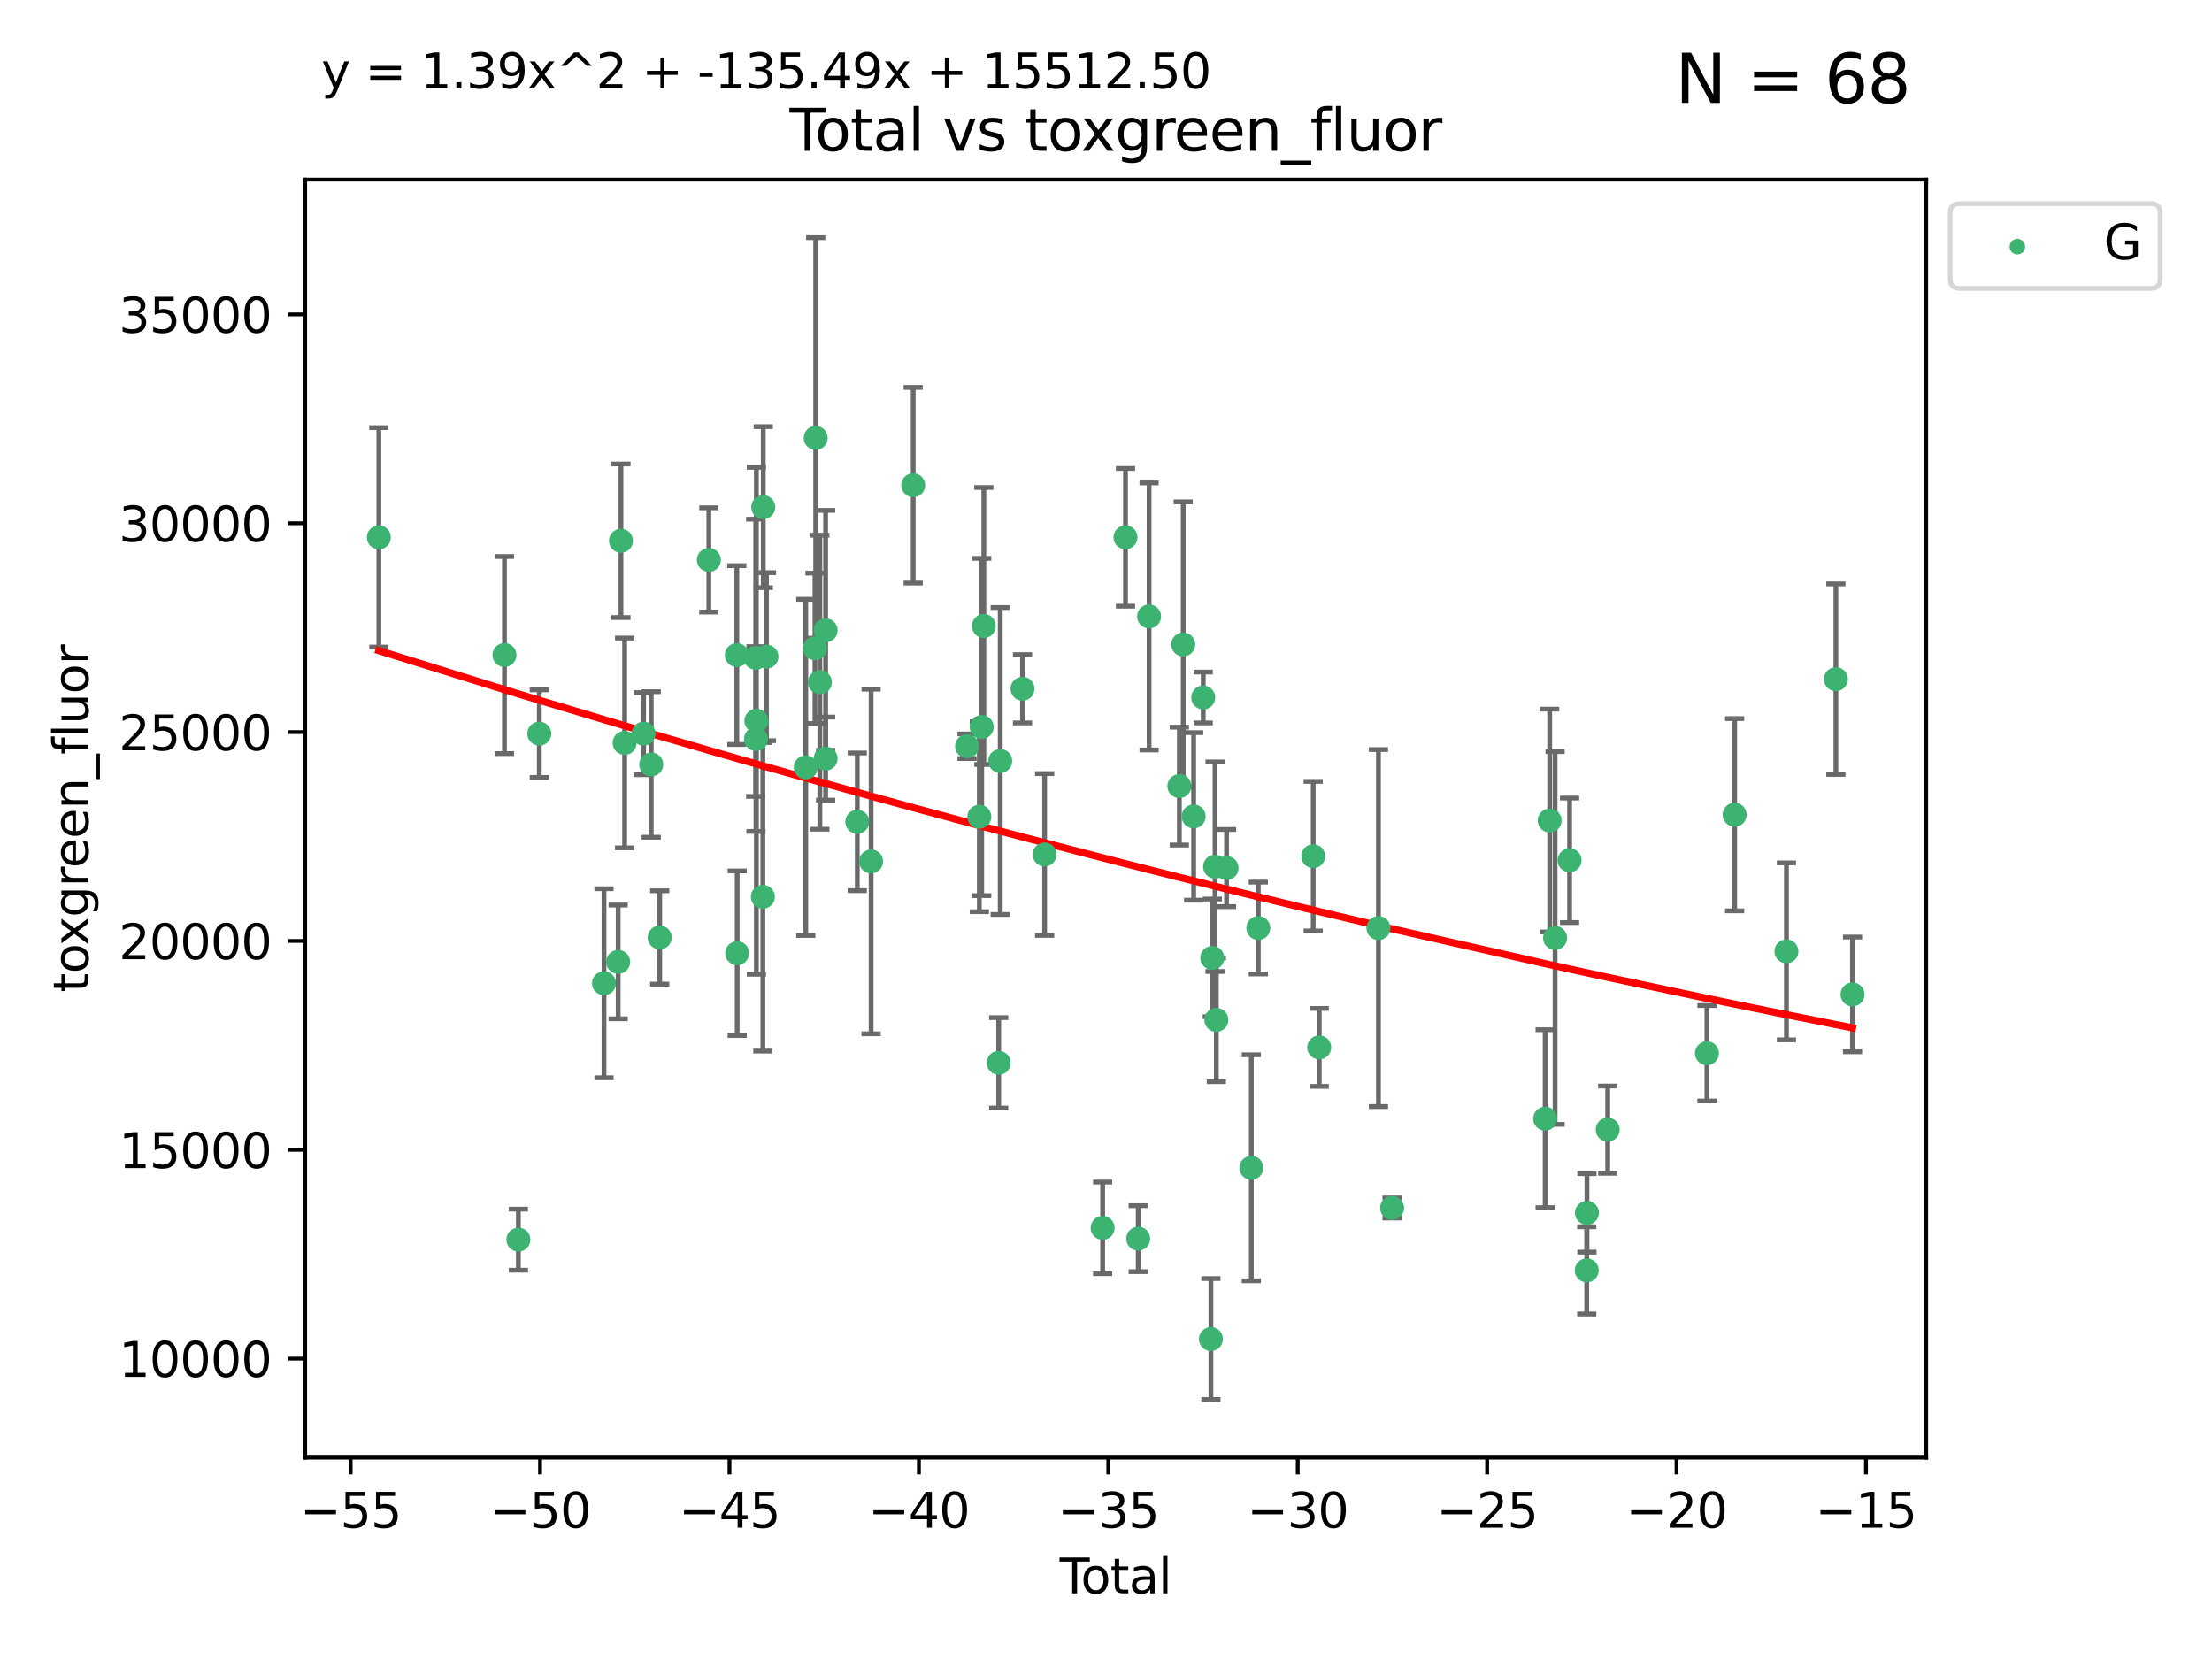 <?xml version="1.0" encoding="utf-8" standalone="no"?>
<!DOCTYPE svg PUBLIC "-//W3C//DTD SVG 1.1//EN"
  "http://www.w3.org/Graphics/SVG/1.1/DTD/svg11.dtd">
<svg xmlns:xlink="http://www.w3.org/1999/xlink" width="460.8pt" height="345.6pt" viewBox="0 0 460.8 345.6" xmlns="http://www.w3.org/2000/svg" version="1.1">
 <defs>
  <style type="text/css">*{stroke-linejoin: round; stroke-linecap: butt}</style>
 </defs>
 <g id="figure_1">
  <g id="patch_1">
   <path d="M 0 345.6 
L 460.8 345.6 
L 460.8 0 
L 0 0 
z
" style="fill: #ffffff"/>
  </g>
  <g id="axes_1">
   <g id="patch_2">
    <path d="M 63.571 303.64 
L 401.26 303.64 
L 401.26 37.411 
L 63.571 37.411 
z
" style="fill: #ffffff"/>
   </g>
   <g id="PathCollection_1">
    <defs>
     <path id="m275ce09928" d="M 0 1.118 
C 0.297 1.118 0.581 1 0.791 0.791 
C 1 0.581 1.118 0.297 1.118 0 
C 1.118 -0.297 1 -0.581 0.791 -0.791 
C 0.581 -1 0.297 -1.118 0 -1.118 
C -0.297 -1.118 -0.581 -1 -0.791 -0.791 
C -1 -0.581 -1.118 -0.297 -1.118 0 
C -1.118 0.297 -1 0.581 -0.791 0.791 
C -0.581 1 -0.297 1.118 0 1.118 
z
" style="stroke: #3cb371"/>
    </defs>
    <g clip-path="url(#p7b1a8d4226)">
     <use xlink:href="#m275ce09928" x="78.921" y="111.94" style="fill: #3cb371; stroke: #3cb371"/>
     <use xlink:href="#m275ce09928" x="105.088" y="136.453" style="fill: #3cb371; stroke: #3cb371"/>
     <use xlink:href="#m275ce09928" x="107.989" y="258.242" style="fill: #3cb371; stroke: #3cb371"/>
     <use xlink:href="#m275ce09928" x="112.349" y="152.831" style="fill: #3cb371; stroke: #3cb371"/>
     <use xlink:href="#m275ce09928" x="125.827" y="204.827" style="fill: #3cb371; stroke: #3cb371"/>
     <use xlink:href="#m275ce09928" x="128.775" y="200.382" style="fill: #3cb371; stroke: #3cb371"/>
     <use xlink:href="#m275ce09928" x="129.358" y="112.649" style="fill: #3cb371; stroke: #3cb371"/>
     <use xlink:href="#m275ce09928" x="130.121" y="154.77" style="fill: #3cb371; stroke: #3cb371"/>
     <use xlink:href="#m275ce09928" x="134.072" y="152.833" style="fill: #3cb371; stroke: #3cb371"/>
     <use xlink:href="#m275ce09928" x="135.663" y="159.251" style="fill: #3cb371; stroke: #3cb371"/>
     <use xlink:href="#m275ce09928" x="137.431" y="195.289" style="fill: #3cb371; stroke: #3cb371"/>
     <use xlink:href="#m275ce09928" x="147.665" y="116.64" style="fill: #3cb371; stroke: #3cb371"/>
     <use xlink:href="#m275ce09928" x="153.493" y="136.462" style="fill: #3cb371; stroke: #3cb371"/>
     <use xlink:href="#m275ce09928" x="153.57" y="198.566" style="fill: #3cb371; stroke: #3cb371"/>
     <use xlink:href="#m275ce09928" x="157.427" y="137.03" style="fill: #3cb371; stroke: #3cb371"/>
     <use xlink:href="#m275ce09928" x="157.486" y="153.958" style="fill: #3cb371; stroke: #3cb371"/>
     <use xlink:href="#m275ce09928" x="157.567" y="150.149" style="fill: #3cb371; stroke: #3cb371"/>
     <use xlink:href="#m275ce09928" x="158.916" y="186.817" style="fill: #3cb371; stroke: #3cb371"/>
     <use xlink:href="#m275ce09928" x="159" y="105.646" style="fill: #3cb371; stroke: #3cb371"/>
     <use xlink:href="#m275ce09928" x="159.67" y="136.791" style="fill: #3cb371; stroke: #3cb371"/>
     <use xlink:href="#m275ce09928" x="167.858" y="159.86" style="fill: #3cb371; stroke: #3cb371"/>
     <use xlink:href="#m275ce09928" x="169.773" y="135.05" style="fill: #3cb371; stroke: #3cb371"/>
     <use xlink:href="#m275ce09928" x="169.928" y="91.228" style="fill: #3cb371; stroke: #3cb371"/>
     <use xlink:href="#m275ce09928" x="170.795" y="142.116" style="fill: #3cb371; stroke: #3cb371"/>
     <use xlink:href="#m275ce09928" x="171.992" y="131.318" style="fill: #3cb371; stroke: #3cb371"/>
     <use xlink:href="#m275ce09928" x="171.993" y="158.032" style="fill: #3cb371; stroke: #3cb371"/>
     <use xlink:href="#m275ce09928" x="178.586" y="171.198" style="fill: #3cb371; stroke: #3cb371"/>
     <use xlink:href="#m275ce09928" x="181.467" y="179.458" style="fill: #3cb371; stroke: #3cb371"/>
     <use xlink:href="#m275ce09928" x="190.235" y="101.083" style="fill: #3cb371; stroke: #3cb371"/>
     <use xlink:href="#m275ce09928" x="201.458" y="155.454" style="fill: #3cb371; stroke: #3cb371"/>
     <use xlink:href="#m275ce09928" x="204.012" y="170.14" style="fill: #3cb371; stroke: #3cb371"/>
     <use xlink:href="#m275ce09928" x="204.508" y="151.442" style="fill: #3cb371; stroke: #3cb371"/>
     <use xlink:href="#m275ce09928" x="204.953" y="130.407" style="fill: #3cb371; stroke: #3cb371"/>
     <use xlink:href="#m275ce09928" x="208.043" y="221.405" style="fill: #3cb371; stroke: #3cb371"/>
     <use xlink:href="#m275ce09928" x="208.365" y="158.527" style="fill: #3cb371; stroke: #3cb371"/>
     <use xlink:href="#m275ce09928" x="213.007" y="143.48" style="fill: #3cb371; stroke: #3cb371"/>
     <use xlink:href="#m275ce09928" x="217.615" y="178.006" style="fill: #3cb371; stroke: #3cb371"/>
     <use xlink:href="#m275ce09928" x="229.702" y="255.788" style="fill: #3cb371; stroke: #3cb371"/>
     <use xlink:href="#m275ce09928" x="234.46" y="111.931" style="fill: #3cb371; stroke: #3cb371"/>
     <use xlink:href="#m275ce09928" x="237.112" y="258.032" style="fill: #3cb371; stroke: #3cb371"/>
     <use xlink:href="#m275ce09928" x="239.375" y="128.416" style="fill: #3cb371; stroke: #3cb371"/>
     <use xlink:href="#m275ce09928" x="245.681" y="163.76" style="fill: #3cb371; stroke: #3cb371"/>
     <use xlink:href="#m275ce09928" x="246.484" y="134.25" style="fill: #3cb371; stroke: #3cb371"/>
     <use xlink:href="#m275ce09928" x="248.657" y="170.076" style="fill: #3cb371; stroke: #3cb371"/>
     <use xlink:href="#m275ce09928" x="250.655" y="145.301" style="fill: #3cb371; stroke: #3cb371"/>
     <use xlink:href="#m275ce09928" x="252.254" y="278.942" style="fill: #3cb371; stroke: #3cb371"/>
     <use xlink:href="#m275ce09928" x="252.543" y="199.54" style="fill: #3cb371; stroke: #3cb371"/>
     <use xlink:href="#m275ce09928" x="253.12" y="180.549" style="fill: #3cb371; stroke: #3cb371"/>
     <use xlink:href="#m275ce09928" x="253.387" y="212.456" style="fill: #3cb371; stroke: #3cb371"/>
     <use xlink:href="#m275ce09928" x="255.512" y="180.831" style="fill: #3cb371; stroke: #3cb371"/>
     <use xlink:href="#m275ce09928" x="260.673" y="243.272" style="fill: #3cb371; stroke: #3cb371"/>
     <use xlink:href="#m275ce09928" x="262.13" y="193.327" style="fill: #3cb371; stroke: #3cb371"/>
     <use xlink:href="#m275ce09928" x="273.567" y="178.361" style="fill: #3cb371; stroke: #3cb371"/>
     <use xlink:href="#m275ce09928" x="274.815" y="218.193" style="fill: #3cb371; stroke: #3cb371"/>
     <use xlink:href="#m275ce09928" x="287.154" y="193.331" style="fill: #3cb371; stroke: #3cb371"/>
     <use xlink:href="#m275ce09928" x="289.997" y="251.639" style="fill: #3cb371; stroke: #3cb371"/>
     <use xlink:href="#m275ce09928" x="321.883" y="233.036" style="fill: #3cb371; stroke: #3cb371"/>
     <use xlink:href="#m275ce09928" x="322.828" y="170.931" style="fill: #3cb371; stroke: #3cb371"/>
     <use xlink:href="#m275ce09928" x="323.949" y="195.393" style="fill: #3cb371; stroke: #3cb371"/>
     <use xlink:href="#m275ce09928" x="326.977" y="179.216" style="fill: #3cb371; stroke: #3cb371"/>
     <use xlink:href="#m275ce09928" x="330.547" y="264.641" style="fill: #3cb371; stroke: #3cb371"/>
     <use xlink:href="#m275ce09928" x="330.589" y="252.663" style="fill: #3cb371; stroke: #3cb371"/>
     <use xlink:href="#m275ce09928" x="334.912" y="235.327" style="fill: #3cb371; stroke: #3cb371"/>
     <use xlink:href="#m275ce09928" x="355.583" y="219.41" style="fill: #3cb371; stroke: #3cb371"/>
     <use xlink:href="#m275ce09928" x="361.358" y="169.722" style="fill: #3cb371; stroke: #3cb371"/>
     <use xlink:href="#m275ce09928" x="372.145" y="198.183" style="fill: #3cb371; stroke: #3cb371"/>
     <use xlink:href="#m275ce09928" x="382.448" y="141.478" style="fill: #3cb371; stroke: #3cb371"/>
     <use xlink:href="#m275ce09928" x="385.911" y="207.151" style="fill: #3cb371; stroke: #3cb371"/>
    </g>
   </g>
   <g id="matplotlib.axis_1">
    <g id="xtick_1">
     <g id="line2d_1">
      <defs>
       <path id="mdd00f45394" d="M 0 0 
L 0 3.5 
" style="stroke: #000000; stroke-width: 0.8"/>
      </defs>
      <g>
       <use xlink:href="#mdd00f45394" x="73.048" y="303.64" style="stroke: #000000; stroke-width: 0.8"/>
      </g>
     </g>
     <g id="text_1">
      <!-- −55 -->
      <g transform="translate(62.495 318.238)scale(0.1 -0.1)">
       <defs>
        <path id="DejaVuSans-2212" d="M 678 2272 
L 4684 2272 
L 4684 1741 
L 678 1741 
L 678 2272 
z
" transform="scale(0.016)"/>
        <path id="DejaVuSans-35" d="M 691 4666 
L 3169 4666 
L 3169 4134 
L 1269 4134 
L 1269 2991 
Q 1406 3038 1543 3061 
Q 1681 3084 1819 3084 
Q 2600 3084 3056 2656 
Q 3513 2228 3513 1497 
Q 3513 744 3044 326 
Q 2575 -91 1722 -91 
Q 1428 -91 1123 -41 
Q 819 9 494 109 
L 494 744 
Q 775 591 1075 516 
Q 1375 441 1709 441 
Q 2250 441 2565 725 
Q 2881 1009 2881 1497 
Q 2881 1984 2565 2268 
Q 2250 2553 1709 2553 
Q 1456 2553 1204 2497 
Q 953 2441 691 2322 
L 691 4666 
z
" transform="scale(0.016)"/>
       </defs>
       <use xlink:href="#DejaVuSans-2212"/>
       <use xlink:href="#DejaVuSans-35" x="83.789"/>
       <use xlink:href="#DejaVuSans-35" x="147.412"/>
      </g>
     </g>
    </g>
    <g id="xtick_2">
     <g id="line2d_2">
      <g>
       <use xlink:href="#mdd00f45394" x="112.506" y="303.64" style="stroke: #000000; stroke-width: 0.8"/>
      </g>
     </g>
     <g id="text_2">
      <!-- −50 -->
      <g transform="translate(101.953 318.238)scale(0.1 -0.1)">
       <defs>
        <path id="DejaVuSans-30" d="M 2034 4250 
Q 1547 4250 1301 3770 
Q 1056 3291 1056 2328 
Q 1056 1369 1301 889 
Q 1547 409 2034 409 
Q 2525 409 2770 889 
Q 3016 1369 3016 2328 
Q 3016 3291 2770 3770 
Q 2525 4250 2034 4250 
z
M 2034 4750 
Q 2819 4750 3233 4129 
Q 3647 3509 3647 2328 
Q 3647 1150 3233 529 
Q 2819 -91 2034 -91 
Q 1250 -91 836 529 
Q 422 1150 422 2328 
Q 422 3509 836 4129 
Q 1250 4750 2034 4750 
z
" transform="scale(0.016)"/>
       </defs>
       <use xlink:href="#DejaVuSans-2212"/>
       <use xlink:href="#DejaVuSans-35" x="83.789"/>
       <use xlink:href="#DejaVuSans-30" x="147.412"/>
      </g>
     </g>
    </g>
    <g id="xtick_3">
     <g id="line2d_3">
      <g>
       <use xlink:href="#mdd00f45394" x="151.964" y="303.64" style="stroke: #000000; stroke-width: 0.8"/>
      </g>
     </g>
     <g id="text_3">
      <!-- −45 -->
      <g transform="translate(141.411 318.238)scale(0.1 -0.1)">
       <defs>
        <path id="DejaVuSans-34" d="M 2419 4116 
L 825 1625 
L 2419 1625 
L 2419 4116 
z
M 2253 4666 
L 3047 4666 
L 3047 1625 
L 3713 1625 
L 3713 1100 
L 3047 1100 
L 3047 0 
L 2419 0 
L 2419 1100 
L 313 1100 
L 313 1709 
L 2253 4666 
z
" transform="scale(0.016)"/>
       </defs>
       <use xlink:href="#DejaVuSans-2212"/>
       <use xlink:href="#DejaVuSans-34" x="83.789"/>
       <use xlink:href="#DejaVuSans-35" x="147.412"/>
      </g>
     </g>
    </g>
    <g id="xtick_4">
     <g id="line2d_4">
      <g>
       <use xlink:href="#mdd00f45394" x="191.422" y="303.64" style="stroke: #000000; stroke-width: 0.8"/>
      </g>
     </g>
     <g id="text_4">
      <!-- −40 -->
      <g transform="translate(180.869 318.238)scale(0.1 -0.1)">
       <use xlink:href="#DejaVuSans-2212"/>
       <use xlink:href="#DejaVuSans-34" x="83.789"/>
       <use xlink:href="#DejaVuSans-30" x="147.412"/>
      </g>
     </g>
    </g>
    <g id="xtick_5">
     <g id="line2d_5">
      <g>
       <use xlink:href="#mdd00f45394" x="230.88" y="303.64" style="stroke: #000000; stroke-width: 0.8"/>
      </g>
     </g>
     <g id="text_5">
      <!-- −35 -->
      <g transform="translate(220.327 318.238)scale(0.1 -0.1)">
       <defs>
        <path id="DejaVuSans-33" d="M 2597 2516 
Q 3050 2419 3304 2112 
Q 3559 1806 3559 1356 
Q 3559 666 3084 287 
Q 2609 -91 1734 -91 
Q 1441 -91 1130 -33 
Q 819 25 488 141 
L 488 750 
Q 750 597 1062 519 
Q 1375 441 1716 441 
Q 2309 441 2620 675 
Q 2931 909 2931 1356 
Q 2931 1769 2642 2001 
Q 2353 2234 1838 2234 
L 1294 2234 
L 1294 2753 
L 1863 2753 
Q 2328 2753 2575 2939 
Q 2822 3125 2822 3475 
Q 2822 3834 2567 4026 
Q 2313 4219 1838 4219 
Q 1578 4219 1281 4162 
Q 984 4106 628 3988 
L 628 4550 
Q 988 4650 1302 4700 
Q 1616 4750 1894 4750 
Q 2613 4750 3031 4423 
Q 3450 4097 3450 3541 
Q 3450 3153 3228 2886 
Q 3006 2619 2597 2516 
z
" transform="scale(0.016)"/>
       </defs>
       <use xlink:href="#DejaVuSans-2212"/>
       <use xlink:href="#DejaVuSans-33" x="83.789"/>
       <use xlink:href="#DejaVuSans-35" x="147.412"/>
      </g>
     </g>
    </g>
    <g id="xtick_6">
     <g id="line2d_6">
      <g>
       <use xlink:href="#mdd00f45394" x="270.337" y="303.64" style="stroke: #000000; stroke-width: 0.8"/>
      </g>
     </g>
     <g id="text_6">
      <!-- −30 -->
      <g transform="translate(259.785 318.238)scale(0.1 -0.1)">
       <use xlink:href="#DejaVuSans-2212"/>
       <use xlink:href="#DejaVuSans-33" x="83.789"/>
       <use xlink:href="#DejaVuSans-30" x="147.412"/>
      </g>
     </g>
    </g>
    <g id="xtick_7">
     <g id="line2d_7">
      <g>
       <use xlink:href="#mdd00f45394" x="309.795" y="303.64" style="stroke: #000000; stroke-width: 0.8"/>
      </g>
     </g>
     <g id="text_7">
      <!-- −25 -->
      <g transform="translate(299.243 318.238)scale(0.1 -0.1)">
       <defs>
        <path id="DejaVuSans-32" d="M 1228 531 
L 3431 531 
L 3431 0 
L 469 0 
L 469 531 
Q 828 903 1448 1529 
Q 2069 2156 2228 2338 
Q 2531 2678 2651 2914 
Q 2772 3150 2772 3378 
Q 2772 3750 2511 3984 
Q 2250 4219 1831 4219 
Q 1534 4219 1204 4116 
Q 875 4013 500 3803 
L 500 4441 
Q 881 4594 1212 4672 
Q 1544 4750 1819 4750 
Q 2544 4750 2975 4387 
Q 3406 4025 3406 3419 
Q 3406 3131 3298 2873 
Q 3191 2616 2906 2266 
Q 2828 2175 2409 1742 
Q 1991 1309 1228 531 
z
" transform="scale(0.016)"/>
       </defs>
       <use xlink:href="#DejaVuSans-2212"/>
       <use xlink:href="#DejaVuSans-32" x="83.789"/>
       <use xlink:href="#DejaVuSans-35" x="147.412"/>
      </g>
     </g>
    </g>
    <g id="xtick_8">
     <g id="line2d_8">
      <g>
       <use xlink:href="#mdd00f45394" x="349.253" y="303.64" style="stroke: #000000; stroke-width: 0.8"/>
      </g>
     </g>
     <g id="text_8">
      <!-- −20 -->
      <g transform="translate(338.701 318.238)scale(0.1 -0.1)">
       <use xlink:href="#DejaVuSans-2212"/>
       <use xlink:href="#DejaVuSans-32" x="83.789"/>
       <use xlink:href="#DejaVuSans-30" x="147.412"/>
      </g>
     </g>
    </g>
    <g id="xtick_9">
     <g id="line2d_9">
      <g>
       <use xlink:href="#mdd00f45394" x="388.711" y="303.64" style="stroke: #000000; stroke-width: 0.8"/>
      </g>
     </g>
     <g id="text_9">
      <!-- −15 -->
      <g transform="translate(378.159 318.238)scale(0.1 -0.1)">
       <defs>
        <path id="DejaVuSans-31" d="M 794 531 
L 1825 531 
L 1825 4091 
L 703 3866 
L 703 4441 
L 1819 4666 
L 2450 4666 
L 2450 531 
L 3481 531 
L 3481 0 
L 794 0 
L 794 531 
z
" transform="scale(0.016)"/>
       </defs>
       <use xlink:href="#DejaVuSans-2212"/>
       <use xlink:href="#DejaVuSans-31" x="83.789"/>
       <use xlink:href="#DejaVuSans-35" x="147.412"/>
      </g>
     </g>
    </g>
    <g id="text_10">
     <!-- Total -->
     <g transform="translate(220.739 331.917)scale(0.1 -0.1)">
      <defs>
       <path id="DejaVuSans-54" d="M -19 4666 
L 3928 4666 
L 3928 4134 
L 2272 4134 
L 2272 0 
L 1638 0 
L 1638 4134 
L -19 4134 
L -19 4666 
z
" transform="scale(0.016)"/>
       <path id="DejaVuSans-6f" d="M 1959 3097 
Q 1497 3097 1228 2736 
Q 959 2375 959 1747 
Q 959 1119 1226 758 
Q 1494 397 1959 397 
Q 2419 397 2687 759 
Q 2956 1122 2956 1747 
Q 2956 2369 2687 2733 
Q 2419 3097 1959 3097 
z
M 1959 3584 
Q 2709 3584 3137 3096 
Q 3566 2609 3566 1747 
Q 3566 888 3137 398 
Q 2709 -91 1959 -91 
Q 1206 -91 779 398 
Q 353 888 353 1747 
Q 353 2609 779 3096 
Q 1206 3584 1959 3584 
z
" transform="scale(0.016)"/>
       <path id="DejaVuSans-74" d="M 1172 4494 
L 1172 3500 
L 2356 3500 
L 2356 3053 
L 1172 3053 
L 1172 1153 
Q 1172 725 1289 603 
Q 1406 481 1766 481 
L 2356 481 
L 2356 0 
L 1766 0 
Q 1100 0 847 248 
Q 594 497 594 1153 
L 594 3053 
L 172 3053 
L 172 3500 
L 594 3500 
L 594 4494 
L 1172 4494 
z
" transform="scale(0.016)"/>
       <path id="DejaVuSans-61" d="M 2194 1759 
Q 1497 1759 1228 1600 
Q 959 1441 959 1056 
Q 959 750 1161 570 
Q 1363 391 1709 391 
Q 2188 391 2477 730 
Q 2766 1069 2766 1631 
L 2766 1759 
L 2194 1759 
z
M 3341 1997 
L 3341 0 
L 2766 0 
L 2766 531 
Q 2569 213 2275 61 
Q 1981 -91 1556 -91 
Q 1019 -91 701 211 
Q 384 513 384 1019 
Q 384 1609 779 1909 
Q 1175 2209 1959 2209 
L 2766 2209 
L 2766 2266 
Q 2766 2663 2505 2880 
Q 2244 3097 1772 3097 
Q 1472 3097 1187 3025 
Q 903 2953 641 2809 
L 641 3341 
Q 956 3463 1253 3523 
Q 1550 3584 1831 3584 
Q 2591 3584 2966 3190 
Q 3341 2797 3341 1997 
z
" transform="scale(0.016)"/>
       <path id="DejaVuSans-6c" d="M 603 4863 
L 1178 4863 
L 1178 0 
L 603 0 
L 603 4863 
z
" transform="scale(0.016)"/>
      </defs>
      <use xlink:href="#DejaVuSans-54"/>
      <use xlink:href="#DejaVuSans-6f" x="44.084"/>
      <use xlink:href="#DejaVuSans-74" x="105.266"/>
      <use xlink:href="#DejaVuSans-61" x="144.475"/>
      <use xlink:href="#DejaVuSans-6c" x="205.754"/>
     </g>
    </g>
   </g>
   <g id="matplotlib.axis_2">
    <g id="ytick_1">
     <g id="line2d_10">
      <defs>
       <path id="mc4ccb82b2f" d="M 0 0 
L -3.5 0 
" style="stroke: #000000; stroke-width: 0.8"/>
      </defs>
      <g>
       <use xlink:href="#mc4ccb82b2f" x="63.571" y="283.028" style="stroke: #000000; stroke-width: 0.8"/>
      </g>
     </g>
     <g id="text_11">
      <!-- 10000 -->
      <g transform="translate(24.759 286.827)scale(0.1 -0.1)">
       <use xlink:href="#DejaVuSans-31"/>
       <use xlink:href="#DejaVuSans-30" x="63.623"/>
       <use xlink:href="#DejaVuSans-30" x="127.246"/>
       <use xlink:href="#DejaVuSans-30" x="190.869"/>
       <use xlink:href="#DejaVuSans-30" x="254.492"/>
      </g>
     </g>
    </g>
    <g id="ytick_2">
     <g id="line2d_11">
      <g>
       <use xlink:href="#mc4ccb82b2f" x="63.571" y="239.522" style="stroke: #000000; stroke-width: 0.8"/>
      </g>
     </g>
     <g id="text_12">
      <!-- 15000 -->
      <g transform="translate(24.759 243.321)scale(0.1 -0.1)">
       <use xlink:href="#DejaVuSans-31"/>
       <use xlink:href="#DejaVuSans-35" x="63.623"/>
       <use xlink:href="#DejaVuSans-30" x="127.246"/>
       <use xlink:href="#DejaVuSans-30" x="190.869"/>
       <use xlink:href="#DejaVuSans-30" x="254.492"/>
      </g>
     </g>
    </g>
    <g id="ytick_3">
     <g id="line2d_12">
      <g>
       <use xlink:href="#mc4ccb82b2f" x="63.571" y="196.016" style="stroke: #000000; stroke-width: 0.8"/>
      </g>
     </g>
     <g id="text_13">
      <!-- 20000 -->
      <g transform="translate(24.759 199.815)scale(0.1 -0.1)">
       <use xlink:href="#DejaVuSans-32"/>
       <use xlink:href="#DejaVuSans-30" x="63.623"/>
       <use xlink:href="#DejaVuSans-30" x="127.246"/>
       <use xlink:href="#DejaVuSans-30" x="190.869"/>
       <use xlink:href="#DejaVuSans-30" x="254.492"/>
      </g>
     </g>
    </g>
    <g id="ytick_4">
     <g id="line2d_13">
      <g>
       <use xlink:href="#mc4ccb82b2f" x="63.571" y="152.51" style="stroke: #000000; stroke-width: 0.8"/>
      </g>
     </g>
     <g id="text_14">
      <!-- 25000 -->
      <g transform="translate(24.759 156.309)scale(0.1 -0.1)">
       <use xlink:href="#DejaVuSans-32"/>
       <use xlink:href="#DejaVuSans-35" x="63.623"/>
       <use xlink:href="#DejaVuSans-30" x="127.246"/>
       <use xlink:href="#DejaVuSans-30" x="190.869"/>
       <use xlink:href="#DejaVuSans-30" x="254.492"/>
      </g>
     </g>
    </g>
    <g id="ytick_5">
     <g id="line2d_14">
      <g>
       <use xlink:href="#mc4ccb82b2f" x="63.571" y="109.004" style="stroke: #000000; stroke-width: 0.8"/>
      </g>
     </g>
     <g id="text_15">
      <!-- 30000 -->
      <g transform="translate(24.759 112.803)scale(0.1 -0.1)">
       <use xlink:href="#DejaVuSans-33"/>
       <use xlink:href="#DejaVuSans-30" x="63.623"/>
       <use xlink:href="#DejaVuSans-30" x="127.246"/>
       <use xlink:href="#DejaVuSans-30" x="190.869"/>
       <use xlink:href="#DejaVuSans-30" x="254.492"/>
      </g>
     </g>
    </g>
    <g id="ytick_6">
     <g id="line2d_15">
      <g>
       <use xlink:href="#mc4ccb82b2f" x="63.571" y="65.498" style="stroke: #000000; stroke-width: 0.8"/>
      </g>
     </g>
     <g id="text_16">
      <!-- 35000 -->
      <g transform="translate(24.759 69.297)scale(0.1 -0.1)">
       <use xlink:href="#DejaVuSans-33"/>
       <use xlink:href="#DejaVuSans-35" x="63.623"/>
       <use xlink:href="#DejaVuSans-30" x="127.246"/>
       <use xlink:href="#DejaVuSans-30" x="190.869"/>
       <use xlink:href="#DejaVuSans-30" x="254.492"/>
      </g>
     </g>
    </g>
    <g id="text_17">
     <!-- toxgreen_fluor -->
     <g transform="translate(18.401 206.72)rotate(-90)scale(0.1 -0.1)">
      <defs>
       <path id="DejaVuSans-78" d="M 3513 3500 
L 2247 1797 
L 3578 0 
L 2900 0 
L 1881 1375 
L 863 0 
L 184 0 
L 1544 1831 
L 300 3500 
L 978 3500 
L 1906 2253 
L 2834 3500 
L 3513 3500 
z
" transform="scale(0.016)"/>
       <path id="DejaVuSans-67" d="M 2906 1791 
Q 2906 2416 2648 2759 
Q 2391 3103 1925 3103 
Q 1463 3103 1205 2759 
Q 947 2416 947 1791 
Q 947 1169 1205 825 
Q 1463 481 1925 481 
Q 2391 481 2648 825 
Q 2906 1169 2906 1791 
z
M 3481 434 
Q 3481 -459 3084 -895 
Q 2688 -1331 1869 -1331 
Q 1566 -1331 1297 -1286 
Q 1028 -1241 775 -1147 
L 775 -588 
Q 1028 -725 1275 -790 
Q 1522 -856 1778 -856 
Q 2344 -856 2625 -561 
Q 2906 -266 2906 331 
L 2906 616 
Q 2728 306 2450 153 
Q 2172 0 1784 0 
Q 1141 0 747 490 
Q 353 981 353 1791 
Q 353 2603 747 3093 
Q 1141 3584 1784 3584 
Q 2172 3584 2450 3431 
Q 2728 3278 2906 2969 
L 2906 3500 
L 3481 3500 
L 3481 434 
z
" transform="scale(0.016)"/>
       <path id="DejaVuSans-72" d="M 2631 2963 
Q 2534 3019 2420 3045 
Q 2306 3072 2169 3072 
Q 1681 3072 1420 2755 
Q 1159 2438 1159 1844 
L 1159 0 
L 581 0 
L 581 3500 
L 1159 3500 
L 1159 2956 
Q 1341 3275 1631 3429 
Q 1922 3584 2338 3584 
Q 2397 3584 2469 3576 
Q 2541 3569 2628 3553 
L 2631 2963 
z
" transform="scale(0.016)"/>
       <path id="DejaVuSans-65" d="M 3597 1894 
L 3597 1613 
L 953 1613 
Q 991 1019 1311 708 
Q 1631 397 2203 397 
Q 2534 397 2845 478 
Q 3156 559 3463 722 
L 3463 178 
Q 3153 47 2828 -22 
Q 2503 -91 2169 -91 
Q 1331 -91 842 396 
Q 353 884 353 1716 
Q 353 2575 817 3079 
Q 1281 3584 2069 3584 
Q 2775 3584 3186 3129 
Q 3597 2675 3597 1894 
z
M 3022 2063 
Q 3016 2534 2758 2815 
Q 2500 3097 2075 3097 
Q 1594 3097 1305 2825 
Q 1016 2553 972 2059 
L 3022 2063 
z
" transform="scale(0.016)"/>
       <path id="DejaVuSans-6e" d="M 3513 2113 
L 3513 0 
L 2938 0 
L 2938 2094 
Q 2938 2591 2744 2837 
Q 2550 3084 2163 3084 
Q 1697 3084 1428 2787 
Q 1159 2491 1159 1978 
L 1159 0 
L 581 0 
L 581 3500 
L 1159 3500 
L 1159 2956 
Q 1366 3272 1645 3428 
Q 1925 3584 2291 3584 
Q 2894 3584 3203 3211 
Q 3513 2838 3513 2113 
z
" transform="scale(0.016)"/>
       <path id="DejaVuSans-5f" d="M 3263 -1063 
L 3263 -1509 
L -63 -1509 
L -63 -1063 
L 3263 -1063 
z
" transform="scale(0.016)"/>
       <path id="DejaVuSans-66" d="M 2375 4863 
L 2375 4384 
L 1825 4384 
Q 1516 4384 1395 4259 
Q 1275 4134 1275 3809 
L 1275 3500 
L 2222 3500 
L 2222 3053 
L 1275 3053 
L 1275 0 
L 697 0 
L 697 3053 
L 147 3053 
L 147 3500 
L 697 3500 
L 697 3744 
Q 697 4328 969 4595 
Q 1241 4863 1831 4863 
L 2375 4863 
z
" transform="scale(0.016)"/>
       <path id="DejaVuSans-75" d="M 544 1381 
L 544 3500 
L 1119 3500 
L 1119 1403 
Q 1119 906 1312 657 
Q 1506 409 1894 409 
Q 2359 409 2629 706 
Q 2900 1003 2900 1516 
L 2900 3500 
L 3475 3500 
L 3475 0 
L 2900 0 
L 2900 538 
Q 2691 219 2414 64 
Q 2138 -91 1772 -91 
Q 1169 -91 856 284 
Q 544 659 544 1381 
z
M 1991 3584 
L 1991 3584 
z
" transform="scale(0.016)"/>
      </defs>
      <use xlink:href="#DejaVuSans-74"/>
      <use xlink:href="#DejaVuSans-6f" x="39.209"/>
      <use xlink:href="#DejaVuSans-78" x="97.266"/>
      <use xlink:href="#DejaVuSans-67" x="156.445"/>
      <use xlink:href="#DejaVuSans-72" x="219.922"/>
      <use xlink:href="#DejaVuSans-65" x="258.785"/>
      <use xlink:href="#DejaVuSans-65" x="320.309"/>
      <use xlink:href="#DejaVuSans-6e" x="381.832"/>
      <use xlink:href="#DejaVuSans-5f" x="445.211"/>
      <use xlink:href="#DejaVuSans-66" x="495.211"/>
      <use xlink:href="#DejaVuSans-6c" x="530.416"/>
      <use xlink:href="#DejaVuSans-75" x="558.199"/>
      <use xlink:href="#DejaVuSans-6f" x="621.578"/>
      <use xlink:href="#DejaVuSans-72" x="682.76"/>
     </g>
    </g>
   </g>
   <g id="LineCollection_1">
    <path d="M 78.921 134.8 
L 78.921 89.08 
" clip-path="url(#p7b1a8d4226)" style="fill: none; stroke: #696969"/>
    <path d="M 105.088 156.982 
L 105.088 115.925 
" clip-path="url(#p7b1a8d4226)" style="fill: none; stroke: #696969"/>
    <path d="M 107.989 264.601 
L 107.989 251.884 
" clip-path="url(#p7b1a8d4226)" style="fill: none; stroke: #696969"/>
    <path d="M 112.349 161.953 
L 112.349 143.71 
" clip-path="url(#p7b1a8d4226)" style="fill: none; stroke: #696969"/>
    <path d="M 125.827 224.513 
L 125.827 185.14 
" clip-path="url(#p7b1a8d4226)" style="fill: none; stroke: #696969"/>
    <path d="M 128.775 212.229 
L 128.775 188.535 
" clip-path="url(#p7b1a8d4226)" style="fill: none; stroke: #696969"/>
    <path d="M 129.358 128.644 
L 129.358 96.654 
" clip-path="url(#p7b1a8d4226)" style="fill: none; stroke: #696969"/>
    <path d="M 130.121 176.622 
L 130.121 132.919 
" clip-path="url(#p7b1a8d4226)" style="fill: none; stroke: #696969"/>
    <path d="M 134.072 161.387 
L 134.072 144.28 
" clip-path="url(#p7b1a8d4226)" style="fill: none; stroke: #696969"/>
    <path d="M 135.663 174.406 
L 135.663 144.095 
" clip-path="url(#p7b1a8d4226)" style="fill: none; stroke: #696969"/>
    <path d="M 137.431 205.012 
L 137.431 185.566 
" clip-path="url(#p7b1a8d4226)" style="fill: none; stroke: #696969"/>
    <path d="M 147.665 127.5 
L 147.665 105.78 
" clip-path="url(#p7b1a8d4226)" style="fill: none; stroke: #696969"/>
    <path d="M 153.493 155.088 
L 153.493 117.836 
" clip-path="url(#p7b1a8d4226)" style="fill: none; stroke: #696969"/>
    <path d="M 153.57 215.708 
L 153.57 181.424 
" clip-path="url(#p7b1a8d4226)" style="fill: none; stroke: #696969"/>
    <path d="M 157.427 165.903 
L 157.427 108.156 
" clip-path="url(#p7b1a8d4226)" style="fill: none; stroke: #696969"/>
    <path d="M 157.486 173.2 
L 157.486 134.715 
" clip-path="url(#p7b1a8d4226)" style="fill: none; stroke: #696969"/>
    <path d="M 157.567 202.952 
L 157.567 97.347 
" clip-path="url(#p7b1a8d4226)" style="fill: none; stroke: #696969"/>
    <path d="M 158.916 218.95 
L 158.916 154.683 
" clip-path="url(#p7b1a8d4226)" style="fill: none; stroke: #696969"/>
    <path d="M 159 122.422 
L 159 88.869 
" clip-path="url(#p7b1a8d4226)" style="fill: none; stroke: #696969"/>
    <path d="M 159.67 154.292 
L 159.67 119.29 
" clip-path="url(#p7b1a8d4226)" style="fill: none; stroke: #696969"/>
    <path d="M 167.858 194.873 
L 167.858 124.848 
" clip-path="url(#p7b1a8d4226)" style="fill: none; stroke: #696969"/>
    <path d="M 169.773 150.72 
L 169.773 119.38 
" clip-path="url(#p7b1a8d4226)" style="fill: none; stroke: #696969"/>
    <path d="M 169.928 132.943 
L 169.928 49.513 
" clip-path="url(#p7b1a8d4226)" style="fill: none; stroke: #696969"/>
    <path d="M 170.795 172.742 
L 170.795 111.489 
" clip-path="url(#p7b1a8d4226)" style="fill: none; stroke: #696969"/>
    <path d="M 171.992 156.317 
L 171.992 106.319 
" clip-path="url(#p7b1a8d4226)" style="fill: none; stroke: #696969"/>
    <path d="M 171.993 166.688 
L 171.993 149.376 
" clip-path="url(#p7b1a8d4226)" style="fill: none; stroke: #696969"/>
    <path d="M 178.586 185.536 
L 178.586 156.86 
" clip-path="url(#p7b1a8d4226)" style="fill: none; stroke: #696969"/>
    <path d="M 181.467 215.353 
L 181.467 143.562 
" clip-path="url(#p7b1a8d4226)" style="fill: none; stroke: #696969"/>
    <path d="M 190.235 121.457 
L 190.235 80.709 
" clip-path="url(#p7b1a8d4226)" style="fill: none; stroke: #696969"/>
    <path d="M 201.458 158.017 
L 201.458 152.891 
" clip-path="url(#p7b1a8d4226)" style="fill: none; stroke: #696969"/>
    <path d="M 204.012 189.921 
L 204.012 150.359 
" clip-path="url(#p7b1a8d4226)" style="fill: none; stroke: #696969"/>
    <path d="M 204.508 186.572 
L 204.508 116.312 
" clip-path="url(#p7b1a8d4226)" style="fill: none; stroke: #696969"/>
    <path d="M 204.953 159.261 
L 204.953 101.553 
" clip-path="url(#p7b1a8d4226)" style="fill: none; stroke: #696969"/>
    <path d="M 208.043 230.822 
L 208.043 211.988 
" clip-path="url(#p7b1a8d4226)" style="fill: none; stroke: #696969"/>
    <path d="M 208.365 190.492 
L 208.365 126.563 
" clip-path="url(#p7b1a8d4226)" style="fill: none; stroke: #696969"/>
    <path d="M 213.007 150.594 
L 213.007 136.367 
" clip-path="url(#p7b1a8d4226)" style="fill: none; stroke: #696969"/>
    <path d="M 217.615 194.856 
L 217.615 161.155 
" clip-path="url(#p7b1a8d4226)" style="fill: none; stroke: #696969"/>
    <path d="M 229.702 265.331 
L 229.702 246.245 
" clip-path="url(#p7b1a8d4226)" style="fill: none; stroke: #696969"/>
    <path d="M 234.46 126.278 
L 234.46 97.583 
" clip-path="url(#p7b1a8d4226)" style="fill: none; stroke: #696969"/>
    <path d="M 237.112 264.904 
L 237.112 251.16 
" clip-path="url(#p7b1a8d4226)" style="fill: none; stroke: #696969"/>
    <path d="M 239.375 156.235 
L 239.375 100.597 
" clip-path="url(#p7b1a8d4226)" style="fill: none; stroke: #696969"/>
    <path d="M 245.681 176.038 
L 245.681 151.481 
" clip-path="url(#p7b1a8d4226)" style="fill: none; stroke: #696969"/>
    <path d="M 246.484 163.953 
L 246.484 104.546 
" clip-path="url(#p7b1a8d4226)" style="fill: none; stroke: #696969"/>
    <path d="M 248.657 187.529 
L 248.657 152.624 
" clip-path="url(#p7b1a8d4226)" style="fill: none; stroke: #696969"/>
    <path d="M 250.655 150.595 
L 250.655 140.006 
" clip-path="url(#p7b1a8d4226)" style="fill: none; stroke: #696969"/>
    <path d="M 252.254 291.539 
L 252.254 266.346 
" clip-path="url(#p7b1a8d4226)" style="fill: none; stroke: #696969"/>
    <path d="M 252.543 211.789 
L 252.543 187.291 
" clip-path="url(#p7b1a8d4226)" style="fill: none; stroke: #696969"/>
    <path d="M 253.12 202.379 
L 253.12 158.719 
" clip-path="url(#p7b1a8d4226)" style="fill: none; stroke: #696969"/>
    <path d="M 253.387 225.335 
L 253.387 199.578 
" clip-path="url(#p7b1a8d4226)" style="fill: none; stroke: #696969"/>
    <path d="M 255.512 188.865 
L 255.512 172.796 
" clip-path="url(#p7b1a8d4226)" style="fill: none; stroke: #696969"/>
    <path d="M 260.673 266.816 
L 260.673 219.728 
" clip-path="url(#p7b1a8d4226)" style="fill: none; stroke: #696969"/>
    <path d="M 262.13 202.896 
L 262.13 183.757 
" clip-path="url(#p7b1a8d4226)" style="fill: none; stroke: #696969"/>
    <path d="M 273.567 193.938 
L 273.567 162.784 
" clip-path="url(#p7b1a8d4226)" style="fill: none; stroke: #696969"/>
    <path d="M 274.815 226.317 
L 274.815 210.069 
" clip-path="url(#p7b1a8d4226)" style="fill: none; stroke: #696969"/>
    <path d="M 287.154 230.51 
L 287.154 156.153 
" clip-path="url(#p7b1a8d4226)" style="fill: none; stroke: #696969"/>
    <path d="M 289.997 253.727 
L 289.997 249.552 
" clip-path="url(#p7b1a8d4226)" style="fill: none; stroke: #696969"/>
    <path d="M 321.883 251.562 
L 321.883 214.509 
" clip-path="url(#p7b1a8d4226)" style="fill: none; stroke: #696969"/>
    <path d="M 322.828 194.143 
L 322.828 147.719 
" clip-path="url(#p7b1a8d4226)" style="fill: none; stroke: #696969"/>
    <path d="M 323.949 234.224 
L 323.949 156.561 
" clip-path="url(#p7b1a8d4226)" style="fill: none; stroke: #696969"/>
    <path d="M 326.977 192.179 
L 326.977 166.254 
" clip-path="url(#p7b1a8d4226)" style="fill: none; stroke: #696969"/>
    <path d="M 330.547 273.728 
L 330.547 255.554 
" clip-path="url(#p7b1a8d4226)" style="fill: none; stroke: #696969"/>
    <path d="M 330.589 260.839 
L 330.589 244.488 
" clip-path="url(#p7b1a8d4226)" style="fill: none; stroke: #696969"/>
    <path d="M 334.912 244.412 
L 334.912 226.241 
" clip-path="url(#p7b1a8d4226)" style="fill: none; stroke: #696969"/>
    <path d="M 355.583 229.35 
L 355.583 209.47 
" clip-path="url(#p7b1a8d4226)" style="fill: none; stroke: #696969"/>
    <path d="M 361.358 189.749 
L 361.358 149.696 
" clip-path="url(#p7b1a8d4226)" style="fill: none; stroke: #696969"/>
    <path d="M 372.145 216.613 
L 372.145 179.752 
" clip-path="url(#p7b1a8d4226)" style="fill: none; stroke: #696969"/>
    <path d="M 382.448 161.323 
L 382.448 121.633 
" clip-path="url(#p7b1a8d4226)" style="fill: none; stroke: #696969"/>
    <path d="M 385.911 219.104 
L 385.911 195.199 
" clip-path="url(#p7b1a8d4226)" style="fill: none; stroke: #696969"/>
   </g>
   <g id="line2d_16">
    <defs>
     <path id="m9816b5335a" d="M 2 0 
L -2 -0 
" style="stroke: #696969"/>
    </defs>
    <g clip-path="url(#p7b1a8d4226)">
     <use xlink:href="#m9816b5335a" x="78.921" y="134.8" style="fill: #696969; stroke: #696969"/>
     <use xlink:href="#m9816b5335a" x="105.088" y="156.982" style="fill: #696969; stroke: #696969"/>
     <use xlink:href="#m9816b5335a" x="107.989" y="264.601" style="fill: #696969; stroke: #696969"/>
     <use xlink:href="#m9816b5335a" x="112.349" y="161.953" style="fill: #696969; stroke: #696969"/>
     <use xlink:href="#m9816b5335a" x="125.827" y="224.513" style="fill: #696969; stroke: #696969"/>
     <use xlink:href="#m9816b5335a" x="128.775" y="212.229" style="fill: #696969; stroke: #696969"/>
     <use xlink:href="#m9816b5335a" x="129.358" y="128.644" style="fill: #696969; stroke: #696969"/>
     <use xlink:href="#m9816b5335a" x="130.121" y="176.622" style="fill: #696969; stroke: #696969"/>
     <use xlink:href="#m9816b5335a" x="134.072" y="161.387" style="fill: #696969; stroke: #696969"/>
     <use xlink:href="#m9816b5335a" x="135.663" y="174.406" style="fill: #696969; stroke: #696969"/>
     <use xlink:href="#m9816b5335a" x="137.431" y="205.012" style="fill: #696969; stroke: #696969"/>
     <use xlink:href="#m9816b5335a" x="147.665" y="127.5" style="fill: #696969; stroke: #696969"/>
     <use xlink:href="#m9816b5335a" x="153.493" y="155.088" style="fill: #696969; stroke: #696969"/>
     <use xlink:href="#m9816b5335a" x="153.57" y="215.708" style="fill: #696969; stroke: #696969"/>
     <use xlink:href="#m9816b5335a" x="157.427" y="165.903" style="fill: #696969; stroke: #696969"/>
     <use xlink:href="#m9816b5335a" x="157.486" y="173.2" style="fill: #696969; stroke: #696969"/>
     <use xlink:href="#m9816b5335a" x="157.567" y="202.952" style="fill: #696969; stroke: #696969"/>
     <use xlink:href="#m9816b5335a" x="158.916" y="218.95" style="fill: #696969; stroke: #696969"/>
     <use xlink:href="#m9816b5335a" x="159" y="122.422" style="fill: #696969; stroke: #696969"/>
     <use xlink:href="#m9816b5335a" x="159.67" y="154.292" style="fill: #696969; stroke: #696969"/>
     <use xlink:href="#m9816b5335a" x="167.858" y="194.873" style="fill: #696969; stroke: #696969"/>
     <use xlink:href="#m9816b5335a" x="169.773" y="150.72" style="fill: #696969; stroke: #696969"/>
     <use xlink:href="#m9816b5335a" x="169.928" y="132.943" style="fill: #696969; stroke: #696969"/>
     <use xlink:href="#m9816b5335a" x="170.795" y="172.742" style="fill: #696969; stroke: #696969"/>
     <use xlink:href="#m9816b5335a" x="171.992" y="156.317" style="fill: #696969; stroke: #696969"/>
     <use xlink:href="#m9816b5335a" x="171.993" y="166.688" style="fill: #696969; stroke: #696969"/>
     <use xlink:href="#m9816b5335a" x="178.586" y="185.536" style="fill: #696969; stroke: #696969"/>
     <use xlink:href="#m9816b5335a" x="181.467" y="215.353" style="fill: #696969; stroke: #696969"/>
     <use xlink:href="#m9816b5335a" x="190.235" y="121.457" style="fill: #696969; stroke: #696969"/>
     <use xlink:href="#m9816b5335a" x="201.458" y="158.017" style="fill: #696969; stroke: #696969"/>
     <use xlink:href="#m9816b5335a" x="204.012" y="189.921" style="fill: #696969; stroke: #696969"/>
     <use xlink:href="#m9816b5335a" x="204.508" y="186.572" style="fill: #696969; stroke: #696969"/>
     <use xlink:href="#m9816b5335a" x="204.953" y="159.261" style="fill: #696969; stroke: #696969"/>
     <use xlink:href="#m9816b5335a" x="208.043" y="230.822" style="fill: #696969; stroke: #696969"/>
     <use xlink:href="#m9816b5335a" x="208.365" y="190.492" style="fill: #696969; stroke: #696969"/>
     <use xlink:href="#m9816b5335a" x="213.007" y="150.594" style="fill: #696969; stroke: #696969"/>
     <use xlink:href="#m9816b5335a" x="217.615" y="194.856" style="fill: #696969; stroke: #696969"/>
     <use xlink:href="#m9816b5335a" x="229.702" y="265.331" style="fill: #696969; stroke: #696969"/>
     <use xlink:href="#m9816b5335a" x="234.46" y="126.278" style="fill: #696969; stroke: #696969"/>
     <use xlink:href="#m9816b5335a" x="237.112" y="264.904" style="fill: #696969; stroke: #696969"/>
     <use xlink:href="#m9816b5335a" x="239.375" y="156.235" style="fill: #696969; stroke: #696969"/>
     <use xlink:href="#m9816b5335a" x="245.681" y="176.038" style="fill: #696969; stroke: #696969"/>
     <use xlink:href="#m9816b5335a" x="246.484" y="163.953" style="fill: #696969; stroke: #696969"/>
     <use xlink:href="#m9816b5335a" x="248.657" y="187.529" style="fill: #696969; stroke: #696969"/>
     <use xlink:href="#m9816b5335a" x="250.655" y="150.595" style="fill: #696969; stroke: #696969"/>
     <use xlink:href="#m9816b5335a" x="252.254" y="291.539" style="fill: #696969; stroke: #696969"/>
     <use xlink:href="#m9816b5335a" x="252.543" y="211.789" style="fill: #696969; stroke: #696969"/>
     <use xlink:href="#m9816b5335a" x="253.12" y="202.379" style="fill: #696969; stroke: #696969"/>
     <use xlink:href="#m9816b5335a" x="253.387" y="225.335" style="fill: #696969; stroke: #696969"/>
     <use xlink:href="#m9816b5335a" x="255.512" y="188.865" style="fill: #696969; stroke: #696969"/>
     <use xlink:href="#m9816b5335a" x="260.673" y="266.816" style="fill: #696969; stroke: #696969"/>
     <use xlink:href="#m9816b5335a" x="262.13" y="202.896" style="fill: #696969; stroke: #696969"/>
     <use xlink:href="#m9816b5335a" x="273.567" y="193.938" style="fill: #696969; stroke: #696969"/>
     <use xlink:href="#m9816b5335a" x="274.815" y="226.317" style="fill: #696969; stroke: #696969"/>
     <use xlink:href="#m9816b5335a" x="287.154" y="230.51" style="fill: #696969; stroke: #696969"/>
     <use xlink:href="#m9816b5335a" x="289.997" y="253.727" style="fill: #696969; stroke: #696969"/>
     <use xlink:href="#m9816b5335a" x="321.883" y="251.562" style="fill: #696969; stroke: #696969"/>
     <use xlink:href="#m9816b5335a" x="322.828" y="194.143" style="fill: #696969; stroke: #696969"/>
     <use xlink:href="#m9816b5335a" x="323.949" y="234.224" style="fill: #696969; stroke: #696969"/>
     <use xlink:href="#m9816b5335a" x="326.977" y="192.179" style="fill: #696969; stroke: #696969"/>
     <use xlink:href="#m9816b5335a" x="330.547" y="273.728" style="fill: #696969; stroke: #696969"/>
     <use xlink:href="#m9816b5335a" x="330.589" y="260.839" style="fill: #696969; stroke: #696969"/>
     <use xlink:href="#m9816b5335a" x="334.912" y="244.412" style="fill: #696969; stroke: #696969"/>
     <use xlink:href="#m9816b5335a" x="355.583" y="229.35" style="fill: #696969; stroke: #696969"/>
     <use xlink:href="#m9816b5335a" x="361.358" y="189.749" style="fill: #696969; stroke: #696969"/>
     <use xlink:href="#m9816b5335a" x="372.145" y="216.613" style="fill: #696969; stroke: #696969"/>
     <use xlink:href="#m9816b5335a" x="382.448" y="161.323" style="fill: #696969; stroke: #696969"/>
     <use xlink:href="#m9816b5335a" x="385.911" y="219.104" style="fill: #696969; stroke: #696969"/>
    </g>
   </g>
   <g id="line2d_17">
    <g clip-path="url(#p7b1a8d4226)">
     <use xlink:href="#m9816b5335a" x="78.921" y="89.08" style="fill: #696969; stroke: #696969"/>
     <use xlink:href="#m9816b5335a" x="105.088" y="115.925" style="fill: #696969; stroke: #696969"/>
     <use xlink:href="#m9816b5335a" x="107.989" y="251.884" style="fill: #696969; stroke: #696969"/>
     <use xlink:href="#m9816b5335a" x="112.349" y="143.71" style="fill: #696969; stroke: #696969"/>
     <use xlink:href="#m9816b5335a" x="125.827" y="185.14" style="fill: #696969; stroke: #696969"/>
     <use xlink:href="#m9816b5335a" x="128.775" y="188.535" style="fill: #696969; stroke: #696969"/>
     <use xlink:href="#m9816b5335a" x="129.358" y="96.654" style="fill: #696969; stroke: #696969"/>
     <use xlink:href="#m9816b5335a" x="130.121" y="132.919" style="fill: #696969; stroke: #696969"/>
     <use xlink:href="#m9816b5335a" x="134.072" y="144.28" style="fill: #696969; stroke: #696969"/>
     <use xlink:href="#m9816b5335a" x="135.663" y="144.095" style="fill: #696969; stroke: #696969"/>
     <use xlink:href="#m9816b5335a" x="137.431" y="185.566" style="fill: #696969; stroke: #696969"/>
     <use xlink:href="#m9816b5335a" x="147.665" y="105.78" style="fill: #696969; stroke: #696969"/>
     <use xlink:href="#m9816b5335a" x="153.493" y="117.836" style="fill: #696969; stroke: #696969"/>
     <use xlink:href="#m9816b5335a" x="153.57" y="181.424" style="fill: #696969; stroke: #696969"/>
     <use xlink:href="#m9816b5335a" x="157.427" y="108.156" style="fill: #696969; stroke: #696969"/>
     <use xlink:href="#m9816b5335a" x="157.486" y="134.715" style="fill: #696969; stroke: #696969"/>
     <use xlink:href="#m9816b5335a" x="157.567" y="97.347" style="fill: #696969; stroke: #696969"/>
     <use xlink:href="#m9816b5335a" x="158.916" y="154.683" style="fill: #696969; stroke: #696969"/>
     <use xlink:href="#m9816b5335a" x="159" y="88.869" style="fill: #696969; stroke: #696969"/>
     <use xlink:href="#m9816b5335a" x="159.67" y="119.29" style="fill: #696969; stroke: #696969"/>
     <use xlink:href="#m9816b5335a" x="167.858" y="124.848" style="fill: #696969; stroke: #696969"/>
     <use xlink:href="#m9816b5335a" x="169.773" y="119.38" style="fill: #696969; stroke: #696969"/>
     <use xlink:href="#m9816b5335a" x="169.928" y="49.513" style="fill: #696969; stroke: #696969"/>
     <use xlink:href="#m9816b5335a" x="170.795" y="111.489" style="fill: #696969; stroke: #696969"/>
     <use xlink:href="#m9816b5335a" x="171.992" y="106.319" style="fill: #696969; stroke: #696969"/>
     <use xlink:href="#m9816b5335a" x="171.993" y="149.376" style="fill: #696969; stroke: #696969"/>
     <use xlink:href="#m9816b5335a" x="178.586" y="156.86" style="fill: #696969; stroke: #696969"/>
     <use xlink:href="#m9816b5335a" x="181.467" y="143.562" style="fill: #696969; stroke: #696969"/>
     <use xlink:href="#m9816b5335a" x="190.235" y="80.709" style="fill: #696969; stroke: #696969"/>
     <use xlink:href="#m9816b5335a" x="201.458" y="152.891" style="fill: #696969; stroke: #696969"/>
     <use xlink:href="#m9816b5335a" x="204.012" y="150.359" style="fill: #696969; stroke: #696969"/>
     <use xlink:href="#m9816b5335a" x="204.508" y="116.312" style="fill: #696969; stroke: #696969"/>
     <use xlink:href="#m9816b5335a" x="204.953" y="101.553" style="fill: #696969; stroke: #696969"/>
     <use xlink:href="#m9816b5335a" x="208.043" y="211.988" style="fill: #696969; stroke: #696969"/>
     <use xlink:href="#m9816b5335a" x="208.365" y="126.563" style="fill: #696969; stroke: #696969"/>
     <use xlink:href="#m9816b5335a" x="213.007" y="136.367" style="fill: #696969; stroke: #696969"/>
     <use xlink:href="#m9816b5335a" x="217.615" y="161.155" style="fill: #696969; stroke: #696969"/>
     <use xlink:href="#m9816b5335a" x="229.702" y="246.245" style="fill: #696969; stroke: #696969"/>
     <use xlink:href="#m9816b5335a" x="234.46" y="97.583" style="fill: #696969; stroke: #696969"/>
     <use xlink:href="#m9816b5335a" x="237.112" y="251.16" style="fill: #696969; stroke: #696969"/>
     <use xlink:href="#m9816b5335a" x="239.375" y="100.597" style="fill: #696969; stroke: #696969"/>
     <use xlink:href="#m9816b5335a" x="245.681" y="151.481" style="fill: #696969; stroke: #696969"/>
     <use xlink:href="#m9816b5335a" x="246.484" y="104.546" style="fill: #696969; stroke: #696969"/>
     <use xlink:href="#m9816b5335a" x="248.657" y="152.624" style="fill: #696969; stroke: #696969"/>
     <use xlink:href="#m9816b5335a" x="250.655" y="140.006" style="fill: #696969; stroke: #696969"/>
     <use xlink:href="#m9816b5335a" x="252.254" y="266.346" style="fill: #696969; stroke: #696969"/>
     <use xlink:href="#m9816b5335a" x="252.543" y="187.291" style="fill: #696969; stroke: #696969"/>
     <use xlink:href="#m9816b5335a" x="253.12" y="158.719" style="fill: #696969; stroke: #696969"/>
     <use xlink:href="#m9816b5335a" x="253.387" y="199.578" style="fill: #696969; stroke: #696969"/>
     <use xlink:href="#m9816b5335a" x="255.512" y="172.796" style="fill: #696969; stroke: #696969"/>
     <use xlink:href="#m9816b5335a" x="260.673" y="219.728" style="fill: #696969; stroke: #696969"/>
     <use xlink:href="#m9816b5335a" x="262.13" y="183.757" style="fill: #696969; stroke: #696969"/>
     <use xlink:href="#m9816b5335a" x="273.567" y="162.784" style="fill: #696969; stroke: #696969"/>
     <use xlink:href="#m9816b5335a" x="274.815" y="210.069" style="fill: #696969; stroke: #696969"/>
     <use xlink:href="#m9816b5335a" x="287.154" y="156.153" style="fill: #696969; stroke: #696969"/>
     <use xlink:href="#m9816b5335a" x="289.997" y="249.552" style="fill: #696969; stroke: #696969"/>
     <use xlink:href="#m9816b5335a" x="321.883" y="214.509" style="fill: #696969; stroke: #696969"/>
     <use xlink:href="#m9816b5335a" x="322.828" y="147.719" style="fill: #696969; stroke: #696969"/>
     <use xlink:href="#m9816b5335a" x="323.949" y="156.561" style="fill: #696969; stroke: #696969"/>
     <use xlink:href="#m9816b5335a" x="326.977" y="166.254" style="fill: #696969; stroke: #696969"/>
     <use xlink:href="#m9816b5335a" x="330.547" y="255.554" style="fill: #696969; stroke: #696969"/>
     <use xlink:href="#m9816b5335a" x="330.589" y="244.488" style="fill: #696969; stroke: #696969"/>
     <use xlink:href="#m9816b5335a" x="334.912" y="226.241" style="fill: #696969; stroke: #696969"/>
     <use xlink:href="#m9816b5335a" x="355.583" y="209.47" style="fill: #696969; stroke: #696969"/>
     <use xlink:href="#m9816b5335a" x="361.358" y="149.696" style="fill: #696969; stroke: #696969"/>
     <use xlink:href="#m9816b5335a" x="372.145" y="179.752" style="fill: #696969; stroke: #696969"/>
     <use xlink:href="#m9816b5335a" x="382.448" y="121.633" style="fill: #696969; stroke: #696969"/>
     <use xlink:href="#m9816b5335a" x="385.911" y="195.199" style="fill: #696969; stroke: #696969"/>
    </g>
   </g>
   <g id="line2d_18">
    <path d="M 78.921 135.542 
L 105.088 143.665 
L 107.989 144.549 
L 112.349 145.871 
L 125.827 149.913 
L 128.775 150.788 
L 129.358 150.961 
L 130.121 151.187 
L 134.072 152.351 
L 135.663 152.819 
L 137.431 153.337 
L 147.665 156.313 
L 153.493 157.99 
L 153.57 158.012 
L 157.427 159.114 
L 157.486 159.131 
L 157.567 159.154 
L 158.916 159.538 
L 159 159.562 
L 159.67 159.752 
L 167.858 162.066 
L 169.773 162.604 
L 169.928 162.647 
L 170.795 162.89 
L 171.992 163.224 
L 171.993 163.225 
L 178.586 165.058 
L 181.467 165.854 
L 190.235 168.257 
L 201.458 171.288 
L 204.012 171.971 
L 204.508 172.104 
L 204.953 172.222 
L 208.043 173.044 
L 208.365 173.13 
L 213.007 174.357 
L 217.615 175.567 
L 229.702 178.701 
L 234.46 179.92 
L 237.112 180.595 
L 239.375 181.169 
L 245.681 182.758 
L 246.484 182.96 
L 248.657 183.503 
L 250.655 184.001 
L 252.254 184.398 
L 252.543 184.47 
L 253.12 184.613 
L 253.387 184.68 
L 255.512 185.205 
L 260.673 186.475 
L 262.13 186.831 
L 273.567 189.601 
L 274.815 189.9 
L 287.154 192.826 
L 289.997 193.492 
L 321.883 200.743 
L 322.828 200.952 
L 323.949 201.199 
L 326.977 201.865 
L 330.547 202.645 
L 330.589 202.654 
L 334.912 203.593 
L 355.583 207.978 
L 361.358 209.174 
L 372.145 211.373 
L 382.448 213.431 
L 385.911 214.113 
" clip-path="url(#p7b1a8d4226)" style="fill: none; stroke: #ff0000; stroke-width: 1.5; stroke-linecap: square"/>
   </g>
   <g id="line2d_19">
    <defs>
     <path id="mb8f576817a" d="M 0 2 
C 0.53 2 1.039 1.789 1.414 1.414 
C 1.789 1.039 2 0.53 2 0 
C 2 -0.53 1.789 -1.039 1.414 -1.414 
C 1.039 -1.789 0.53 -2 0 -2 
C -0.53 -2 -1.039 -1.789 -1.414 -1.414 
C -1.789 -1.039 -2 -0.53 -2 0 
C -2 0.53 -1.789 1.039 -1.414 1.414 
C -1.039 1.789 -0.53 2 0 2 
z
" style="stroke: #3cb371"/>
    </defs>
    <g clip-path="url(#p7b1a8d4226)">
     <use xlink:href="#mb8f576817a" x="78.921" y="111.94" style="fill: #3cb371; stroke: #3cb371"/>
     <use xlink:href="#mb8f576817a" x="105.088" y="136.453" style="fill: #3cb371; stroke: #3cb371"/>
     <use xlink:href="#mb8f576817a" x="107.989" y="258.242" style="fill: #3cb371; stroke: #3cb371"/>
     <use xlink:href="#mb8f576817a" x="112.349" y="152.831" style="fill: #3cb371; stroke: #3cb371"/>
     <use xlink:href="#mb8f576817a" x="125.827" y="204.827" style="fill: #3cb371; stroke: #3cb371"/>
     <use xlink:href="#mb8f576817a" x="128.775" y="200.382" style="fill: #3cb371; stroke: #3cb371"/>
     <use xlink:href="#mb8f576817a" x="129.358" y="112.649" style="fill: #3cb371; stroke: #3cb371"/>
     <use xlink:href="#mb8f576817a" x="130.121" y="154.77" style="fill: #3cb371; stroke: #3cb371"/>
     <use xlink:href="#mb8f576817a" x="134.072" y="152.833" style="fill: #3cb371; stroke: #3cb371"/>
     <use xlink:href="#mb8f576817a" x="135.663" y="159.251" style="fill: #3cb371; stroke: #3cb371"/>
     <use xlink:href="#mb8f576817a" x="137.431" y="195.289" style="fill: #3cb371; stroke: #3cb371"/>
     <use xlink:href="#mb8f576817a" x="147.665" y="116.64" style="fill: #3cb371; stroke: #3cb371"/>
     <use xlink:href="#mb8f576817a" x="153.493" y="136.462" style="fill: #3cb371; stroke: #3cb371"/>
     <use xlink:href="#mb8f576817a" x="153.57" y="198.566" style="fill: #3cb371; stroke: #3cb371"/>
     <use xlink:href="#mb8f576817a" x="157.427" y="137.03" style="fill: #3cb371; stroke: #3cb371"/>
     <use xlink:href="#mb8f576817a" x="157.486" y="153.958" style="fill: #3cb371; stroke: #3cb371"/>
     <use xlink:href="#mb8f576817a" x="157.567" y="150.149" style="fill: #3cb371; stroke: #3cb371"/>
     <use xlink:href="#mb8f576817a" x="158.916" y="186.817" style="fill: #3cb371; stroke: #3cb371"/>
     <use xlink:href="#mb8f576817a" x="159" y="105.646" style="fill: #3cb371; stroke: #3cb371"/>
     <use xlink:href="#mb8f576817a" x="159.67" y="136.791" style="fill: #3cb371; stroke: #3cb371"/>
     <use xlink:href="#mb8f576817a" x="167.858" y="159.86" style="fill: #3cb371; stroke: #3cb371"/>
     <use xlink:href="#mb8f576817a" x="169.773" y="135.05" style="fill: #3cb371; stroke: #3cb371"/>
     <use xlink:href="#mb8f576817a" x="169.928" y="91.228" style="fill: #3cb371; stroke: #3cb371"/>
     <use xlink:href="#mb8f576817a" x="170.795" y="142.116" style="fill: #3cb371; stroke: #3cb371"/>
     <use xlink:href="#mb8f576817a" x="171.992" y="131.318" style="fill: #3cb371; stroke: #3cb371"/>
     <use xlink:href="#mb8f576817a" x="171.993" y="158.032" style="fill: #3cb371; stroke: #3cb371"/>
     <use xlink:href="#mb8f576817a" x="178.586" y="171.198" style="fill: #3cb371; stroke: #3cb371"/>
     <use xlink:href="#mb8f576817a" x="181.467" y="179.458" style="fill: #3cb371; stroke: #3cb371"/>
     <use xlink:href="#mb8f576817a" x="190.235" y="101.083" style="fill: #3cb371; stroke: #3cb371"/>
     <use xlink:href="#mb8f576817a" x="201.458" y="155.454" style="fill: #3cb371; stroke: #3cb371"/>
     <use xlink:href="#mb8f576817a" x="204.012" y="170.14" style="fill: #3cb371; stroke: #3cb371"/>
     <use xlink:href="#mb8f576817a" x="204.508" y="151.442" style="fill: #3cb371; stroke: #3cb371"/>
     <use xlink:href="#mb8f576817a" x="204.953" y="130.407" style="fill: #3cb371; stroke: #3cb371"/>
     <use xlink:href="#mb8f576817a" x="208.043" y="221.405" style="fill: #3cb371; stroke: #3cb371"/>
     <use xlink:href="#mb8f576817a" x="208.365" y="158.527" style="fill: #3cb371; stroke: #3cb371"/>
     <use xlink:href="#mb8f576817a" x="213.007" y="143.48" style="fill: #3cb371; stroke: #3cb371"/>
     <use xlink:href="#mb8f576817a" x="217.615" y="178.006" style="fill: #3cb371; stroke: #3cb371"/>
     <use xlink:href="#mb8f576817a" x="229.702" y="255.788" style="fill: #3cb371; stroke: #3cb371"/>
     <use xlink:href="#mb8f576817a" x="234.46" y="111.931" style="fill: #3cb371; stroke: #3cb371"/>
     <use xlink:href="#mb8f576817a" x="237.112" y="258.032" style="fill: #3cb371; stroke: #3cb371"/>
     <use xlink:href="#mb8f576817a" x="239.375" y="128.416" style="fill: #3cb371; stroke: #3cb371"/>
     <use xlink:href="#mb8f576817a" x="245.681" y="163.76" style="fill: #3cb371; stroke: #3cb371"/>
     <use xlink:href="#mb8f576817a" x="246.484" y="134.25" style="fill: #3cb371; stroke: #3cb371"/>
     <use xlink:href="#mb8f576817a" x="248.657" y="170.076" style="fill: #3cb371; stroke: #3cb371"/>
     <use xlink:href="#mb8f576817a" x="250.655" y="145.301" style="fill: #3cb371; stroke: #3cb371"/>
     <use xlink:href="#mb8f576817a" x="252.254" y="278.942" style="fill: #3cb371; stroke: #3cb371"/>
     <use xlink:href="#mb8f576817a" x="252.543" y="199.54" style="fill: #3cb371; stroke: #3cb371"/>
     <use xlink:href="#mb8f576817a" x="253.12" y="180.549" style="fill: #3cb371; stroke: #3cb371"/>
     <use xlink:href="#mb8f576817a" x="253.387" y="212.456" style="fill: #3cb371; stroke: #3cb371"/>
     <use xlink:href="#mb8f576817a" x="255.512" y="180.831" style="fill: #3cb371; stroke: #3cb371"/>
     <use xlink:href="#mb8f576817a" x="260.673" y="243.272" style="fill: #3cb371; stroke: #3cb371"/>
     <use xlink:href="#mb8f576817a" x="262.13" y="193.327" style="fill: #3cb371; stroke: #3cb371"/>
     <use xlink:href="#mb8f576817a" x="273.567" y="178.361" style="fill: #3cb371; stroke: #3cb371"/>
     <use xlink:href="#mb8f576817a" x="274.815" y="218.193" style="fill: #3cb371; stroke: #3cb371"/>
     <use xlink:href="#mb8f576817a" x="287.154" y="193.331" style="fill: #3cb371; stroke: #3cb371"/>
     <use xlink:href="#mb8f576817a" x="289.997" y="251.639" style="fill: #3cb371; stroke: #3cb371"/>
     <use xlink:href="#mb8f576817a" x="321.883" y="233.036" style="fill: #3cb371; stroke: #3cb371"/>
     <use xlink:href="#mb8f576817a" x="322.828" y="170.931" style="fill: #3cb371; stroke: #3cb371"/>
     <use xlink:href="#mb8f576817a" x="323.949" y="195.393" style="fill: #3cb371; stroke: #3cb371"/>
     <use xlink:href="#mb8f576817a" x="326.977" y="179.216" style="fill: #3cb371; stroke: #3cb371"/>
     <use xlink:href="#mb8f576817a" x="330.547" y="264.641" style="fill: #3cb371; stroke: #3cb371"/>
     <use xlink:href="#mb8f576817a" x="330.589" y="252.663" style="fill: #3cb371; stroke: #3cb371"/>
     <use xlink:href="#mb8f576817a" x="334.912" y="235.327" style="fill: #3cb371; stroke: #3cb371"/>
     <use xlink:href="#mb8f576817a" x="355.583" y="219.41" style="fill: #3cb371; stroke: #3cb371"/>
     <use xlink:href="#mb8f576817a" x="361.358" y="169.722" style="fill: #3cb371; stroke: #3cb371"/>
     <use xlink:href="#mb8f576817a" x="372.145" y="198.183" style="fill: #3cb371; stroke: #3cb371"/>
     <use xlink:href="#mb8f576817a" x="382.448" y="141.478" style="fill: #3cb371; stroke: #3cb371"/>
     <use xlink:href="#mb8f576817a" x="385.911" y="207.151" style="fill: #3cb371; stroke: #3cb371"/>
    </g>
   </g>
   <g id="patch_3">
    <path d="M 63.571 303.64 
L 63.571 37.411 
" style="fill: none; stroke: #000000; stroke-width: 0.8; stroke-linejoin: miter; stroke-linecap: square"/>
   </g>
   <g id="patch_4">
    <path d="M 401.26 303.64 
L 401.26 37.411 
" style="fill: none; stroke: #000000; stroke-width: 0.8; stroke-linejoin: miter; stroke-linecap: square"/>
   </g>
   <g id="patch_5">
    <path d="M 63.571 303.64 
L 401.26 303.64 
" style="fill: none; stroke: #000000; stroke-width: 0.8; stroke-linejoin: miter; stroke-linecap: square"/>
   </g>
   <g id="patch_6">
    <path d="M 63.571 37.411 
L 401.26 37.411 
" style="fill: none; stroke: #000000; stroke-width: 0.8; stroke-linejoin: miter; stroke-linecap: square"/>
   </g>
   <g id="text_18">
    <!-- N = 68 -->
    <g transform="translate(348.964 21.426)scale(0.14 -0.14)">
     <defs>
      <path id="DejaVuSans-4e" d="M 628 4666 
L 1478 4666 
L 3547 763 
L 3547 4666 
L 4159 4666 
L 4159 0 
L 3309 0 
L 1241 3903 
L 1241 0 
L 628 0 
L 628 4666 
z
" transform="scale(0.016)"/>
      <path id="DejaVuSans-20" transform="scale(0.016)"/>
      <path id="DejaVuSans-3d" d="M 678 2906 
L 4684 2906 
L 4684 2381 
L 678 2381 
L 678 2906 
z
M 678 1631 
L 4684 1631 
L 4684 1100 
L 678 1100 
L 678 1631 
z
" transform="scale(0.016)"/>
      <path id="DejaVuSans-36" d="M 2113 2584 
Q 1688 2584 1439 2293 
Q 1191 2003 1191 1497 
Q 1191 994 1439 701 
Q 1688 409 2113 409 
Q 2538 409 2786 701 
Q 3034 994 3034 1497 
Q 3034 2003 2786 2293 
Q 2538 2584 2113 2584 
z
M 3366 4563 
L 3366 3988 
Q 3128 4100 2886 4159 
Q 2644 4219 2406 4219 
Q 1781 4219 1451 3797 
Q 1122 3375 1075 2522 
Q 1259 2794 1537 2939 
Q 1816 3084 2150 3084 
Q 2853 3084 3261 2657 
Q 3669 2231 3669 1497 
Q 3669 778 3244 343 
Q 2819 -91 2113 -91 
Q 1303 -91 875 529 
Q 447 1150 447 2328 
Q 447 3434 972 4092 
Q 1497 4750 2381 4750 
Q 2619 4750 2861 4703 
Q 3103 4656 3366 4563 
z
" transform="scale(0.016)"/>
      <path id="DejaVuSans-38" d="M 2034 2216 
Q 1584 2216 1326 1975 
Q 1069 1734 1069 1313 
Q 1069 891 1326 650 
Q 1584 409 2034 409 
Q 2484 409 2743 651 
Q 3003 894 3003 1313 
Q 3003 1734 2745 1975 
Q 2488 2216 2034 2216 
z
M 1403 2484 
Q 997 2584 770 2862 
Q 544 3141 544 3541 
Q 544 4100 942 4425 
Q 1341 4750 2034 4750 
Q 2731 4750 3128 4425 
Q 3525 4100 3525 3541 
Q 3525 3141 3298 2862 
Q 3072 2584 2669 2484 
Q 3125 2378 3379 2068 
Q 3634 1759 3634 1313 
Q 3634 634 3220 271 
Q 2806 -91 2034 -91 
Q 1263 -91 848 271 
Q 434 634 434 1313 
Q 434 1759 690 2068 
Q 947 2378 1403 2484 
z
M 1172 3481 
Q 1172 3119 1398 2916 
Q 1625 2713 2034 2713 
Q 2441 2713 2670 2916 
Q 2900 3119 2900 3481 
Q 2900 3844 2670 4047 
Q 2441 4250 2034 4250 
Q 1625 4250 1398 4047 
Q 1172 3844 1172 3481 
z
" transform="scale(0.016)"/>
     </defs>
     <use xlink:href="#DejaVuSans-4e"/>
     <use xlink:href="#DejaVuSans-20" x="74.805"/>
     <use xlink:href="#DejaVuSans-3d" x="106.592"/>
     <use xlink:href="#DejaVuSans-20" x="190.381"/>
     <use xlink:href="#DejaVuSans-36" x="222.168"/>
     <use xlink:href="#DejaVuSans-38" x="285.791"/>
    </g>
   </g>
   <g id="text_19">
    <!-- y = 1.39x^2 + -135.49x + 15512.50 -->
    <g transform="translate(66.948 18.387)scale(0.1 -0.1)">
     <defs>
      <path id="DejaVuSans-79" d="M 2059 -325 
Q 1816 -950 1584 -1140 
Q 1353 -1331 966 -1331 
L 506 -1331 
L 506 -850 
L 844 -850 
Q 1081 -850 1212 -737 
Q 1344 -625 1503 -206 
L 1606 56 
L 191 3500 
L 800 3500 
L 1894 763 
L 2988 3500 
L 3597 3500 
L 2059 -325 
z
" transform="scale(0.016)"/>
      <path id="DejaVuSans-2e" d="M 684 794 
L 1344 794 
L 1344 0 
L 684 0 
L 684 794 
z
" transform="scale(0.016)"/>
      <path id="DejaVuSans-39" d="M 703 97 
L 703 672 
Q 941 559 1184 500 
Q 1428 441 1663 441 
Q 2288 441 2617 861 
Q 2947 1281 2994 2138 
Q 2813 1869 2534 1725 
Q 2256 1581 1919 1581 
Q 1219 1581 811 2004 
Q 403 2428 403 3163 
Q 403 3881 828 4315 
Q 1253 4750 1959 4750 
Q 2769 4750 3195 4129 
Q 3622 3509 3622 2328 
Q 3622 1225 3098 567 
Q 2575 -91 1691 -91 
Q 1453 -91 1209 -44 
Q 966 3 703 97 
z
M 1959 2075 
Q 2384 2075 2632 2365 
Q 2881 2656 2881 3163 
Q 2881 3666 2632 3958 
Q 2384 4250 1959 4250 
Q 1534 4250 1286 3958 
Q 1038 3666 1038 3163 
Q 1038 2656 1286 2365 
Q 1534 2075 1959 2075 
z
" transform="scale(0.016)"/>
      <path id="DejaVuSans-5e" d="M 2988 4666 
L 4684 2925 
L 4056 2925 
L 2681 4159 
L 1306 2925 
L 678 2925 
L 2375 4666 
L 2988 4666 
z
" transform="scale(0.016)"/>
      <path id="DejaVuSans-2b" d="M 2944 4013 
L 2944 2272 
L 4684 2272 
L 4684 1741 
L 2944 1741 
L 2944 0 
L 2419 0 
L 2419 1741 
L 678 1741 
L 678 2272 
L 2419 2272 
L 2419 4013 
L 2944 4013 
z
" transform="scale(0.016)"/>
      <path id="DejaVuSans-2d" d="M 313 2009 
L 1997 2009 
L 1997 1497 
L 313 1497 
L 313 2009 
z
" transform="scale(0.016)"/>
     </defs>
     <use xlink:href="#DejaVuSans-79"/>
     <use xlink:href="#DejaVuSans-20" x="59.18"/>
     <use xlink:href="#DejaVuSans-3d" x="90.967"/>
     <use xlink:href="#DejaVuSans-20" x="174.756"/>
     <use xlink:href="#DejaVuSans-31" x="206.543"/>
     <use xlink:href="#DejaVuSans-2e" x="270.166"/>
     <use xlink:href="#DejaVuSans-33" x="301.953"/>
     <use xlink:href="#DejaVuSans-39" x="365.576"/>
     <use xlink:href="#DejaVuSans-78" x="429.199"/>
     <use xlink:href="#DejaVuSans-5e" x="488.379"/>
     <use xlink:href="#DejaVuSans-32" x="572.168"/>
     <use xlink:href="#DejaVuSans-20" x="635.791"/>
     <use xlink:href="#DejaVuSans-2b" x="667.578"/>
     <use xlink:href="#DejaVuSans-20" x="751.367"/>
     <use xlink:href="#DejaVuSans-2d" x="783.154"/>
     <use xlink:href="#DejaVuSans-31" x="819.238"/>
     <use xlink:href="#DejaVuSans-33" x="882.861"/>
     <use xlink:href="#DejaVuSans-35" x="946.484"/>
     <use xlink:href="#DejaVuSans-2e" x="1010.107"/>
     <use xlink:href="#DejaVuSans-34" x="1041.895"/>
     <use xlink:href="#DejaVuSans-39" x="1105.518"/>
     <use xlink:href="#DejaVuSans-78" x="1169.141"/>
     <use xlink:href="#DejaVuSans-20" x="1228.32"/>
     <use xlink:href="#DejaVuSans-2b" x="1260.107"/>
     <use xlink:href="#DejaVuSans-20" x="1343.896"/>
     <use xlink:href="#DejaVuSans-31" x="1375.684"/>
     <use xlink:href="#DejaVuSans-35" x="1439.307"/>
     <use xlink:href="#DejaVuSans-35" x="1502.93"/>
     <use xlink:href="#DejaVuSans-31" x="1566.553"/>
     <use xlink:href="#DejaVuSans-32" x="1630.176"/>
     <use xlink:href="#DejaVuSans-2e" x="1693.799"/>
     <use xlink:href="#DejaVuSans-35" x="1725.586"/>
     <use xlink:href="#DejaVuSans-30" x="1789.209"/>
    </g>
   </g>
   <g id="text_20">
    <!-- Total vs toxgreen_fluor -->
    <g transform="translate(164.48 31.411)scale(0.12 -0.12)">
     <defs>
      <path id="DejaVuSans-76" d="M 191 3500 
L 800 3500 
L 1894 563 
L 2988 3500 
L 3597 3500 
L 2284 0 
L 1503 0 
L 191 3500 
z
" transform="scale(0.016)"/>
      <path id="DejaVuSans-73" d="M 2834 3397 
L 2834 2853 
Q 2591 2978 2328 3040 
Q 2066 3103 1784 3103 
Q 1356 3103 1142 2972 
Q 928 2841 928 2578 
Q 928 2378 1081 2264 
Q 1234 2150 1697 2047 
L 1894 2003 
Q 2506 1872 2764 1633 
Q 3022 1394 3022 966 
Q 3022 478 2636 193 
Q 2250 -91 1575 -91 
Q 1294 -91 989 -36 
Q 684 19 347 128 
L 347 722 
Q 666 556 975 473 
Q 1284 391 1588 391 
Q 1994 391 2212 530 
Q 2431 669 2431 922 
Q 2431 1156 2273 1281 
Q 2116 1406 1581 1522 
L 1381 1569 
Q 847 1681 609 1914 
Q 372 2147 372 2553 
Q 372 3047 722 3315 
Q 1072 3584 1716 3584 
Q 2034 3584 2315 3537 
Q 2597 3491 2834 3397 
z
" transform="scale(0.016)"/>
     </defs>
     <use xlink:href="#DejaVuSans-54"/>
     <use xlink:href="#DejaVuSans-6f" x="44.084"/>
     <use xlink:href="#DejaVuSans-74" x="105.266"/>
     <use xlink:href="#DejaVuSans-61" x="144.475"/>
     <use xlink:href="#DejaVuSans-6c" x="205.754"/>
     <use xlink:href="#DejaVuSans-20" x="233.537"/>
     <use xlink:href="#DejaVuSans-76" x="265.324"/>
     <use xlink:href="#DejaVuSans-73" x="324.504"/>
     <use xlink:href="#DejaVuSans-20" x="376.604"/>
     <use xlink:href="#DejaVuSans-74" x="408.391"/>
     <use xlink:href="#DejaVuSans-6f" x="447.6"/>
     <use xlink:href="#DejaVuSans-78" x="505.656"/>
     <use xlink:href="#DejaVuSans-67" x="564.836"/>
     <use xlink:href="#DejaVuSans-72" x="628.312"/>
     <use xlink:href="#DejaVuSans-65" x="667.176"/>
     <use xlink:href="#DejaVuSans-65" x="728.699"/>
     <use xlink:href="#DejaVuSans-6e" x="790.223"/>
     <use xlink:href="#DejaVuSans-5f" x="853.602"/>
     <use xlink:href="#DejaVuSans-66" x="903.602"/>
     <use xlink:href="#DejaVuSans-6c" x="938.807"/>
     <use xlink:href="#DejaVuSans-75" x="966.59"/>
     <use xlink:href="#DejaVuSans-6f" x="1029.969"/>
     <use xlink:href="#DejaVuSans-72" x="1091.15"/>
    </g>
   </g>
   <g id="legend_1">
    <g id="patch_7">
     <path d="M 408.26 60.089 
L 448.008 60.089 
Q 450.008 60.089 450.008 58.089 
L 450.008 44.411 
Q 450.008 42.411 448.008 42.411 
L 408.26 42.411 
Q 406.26 42.411 406.26 44.411 
L 406.26 58.089 
Q 406.26 60.089 408.26 60.089 
z
" style="fill: #ffffff; opacity: 0.8; stroke: #cccccc; stroke-linejoin: miter"/>
    </g>
    <g id="PathCollection_2">
     <g>
      <use xlink:href="#m275ce09928" x="420.26" y="51.385" style="fill: #3cb371; stroke: #3cb371"/>
     </g>
    </g>
    <g id="text_21">
     <!-- G -->
     <g transform="translate(438.26 54.01)scale(0.1 -0.1)">
      <defs>
       <path id="DejaVuSans-47" d="M 3809 666 
L 3809 1919 
L 2778 1919 
L 2778 2438 
L 4434 2438 
L 4434 434 
Q 4069 175 3628 42 
Q 3188 -91 2688 -91 
Q 1594 -91 976 548 
Q 359 1188 359 2328 
Q 359 3472 976 4111 
Q 1594 4750 2688 4750 
Q 3144 4750 3555 4637 
Q 3966 4525 4313 4306 
L 4313 3634 
Q 3963 3931 3569 4081 
Q 3175 4231 2741 4231 
Q 1884 4231 1454 3753 
Q 1025 3275 1025 2328 
Q 1025 1384 1454 906 
Q 1884 428 2741 428 
Q 3075 428 3337 486 
Q 3600 544 3809 666 
z
" transform="scale(0.016)"/>
      </defs>
      <use xlink:href="#DejaVuSans-47"/>
     </g>
    </g>
   </g>
  </g>
 </g>
 <defs>
  <clipPath id="p7b1a8d4226">
   <rect x="63.571" y="37.411" width="337.689" height="266.229"/>
  </clipPath>
 </defs>
</svg>
